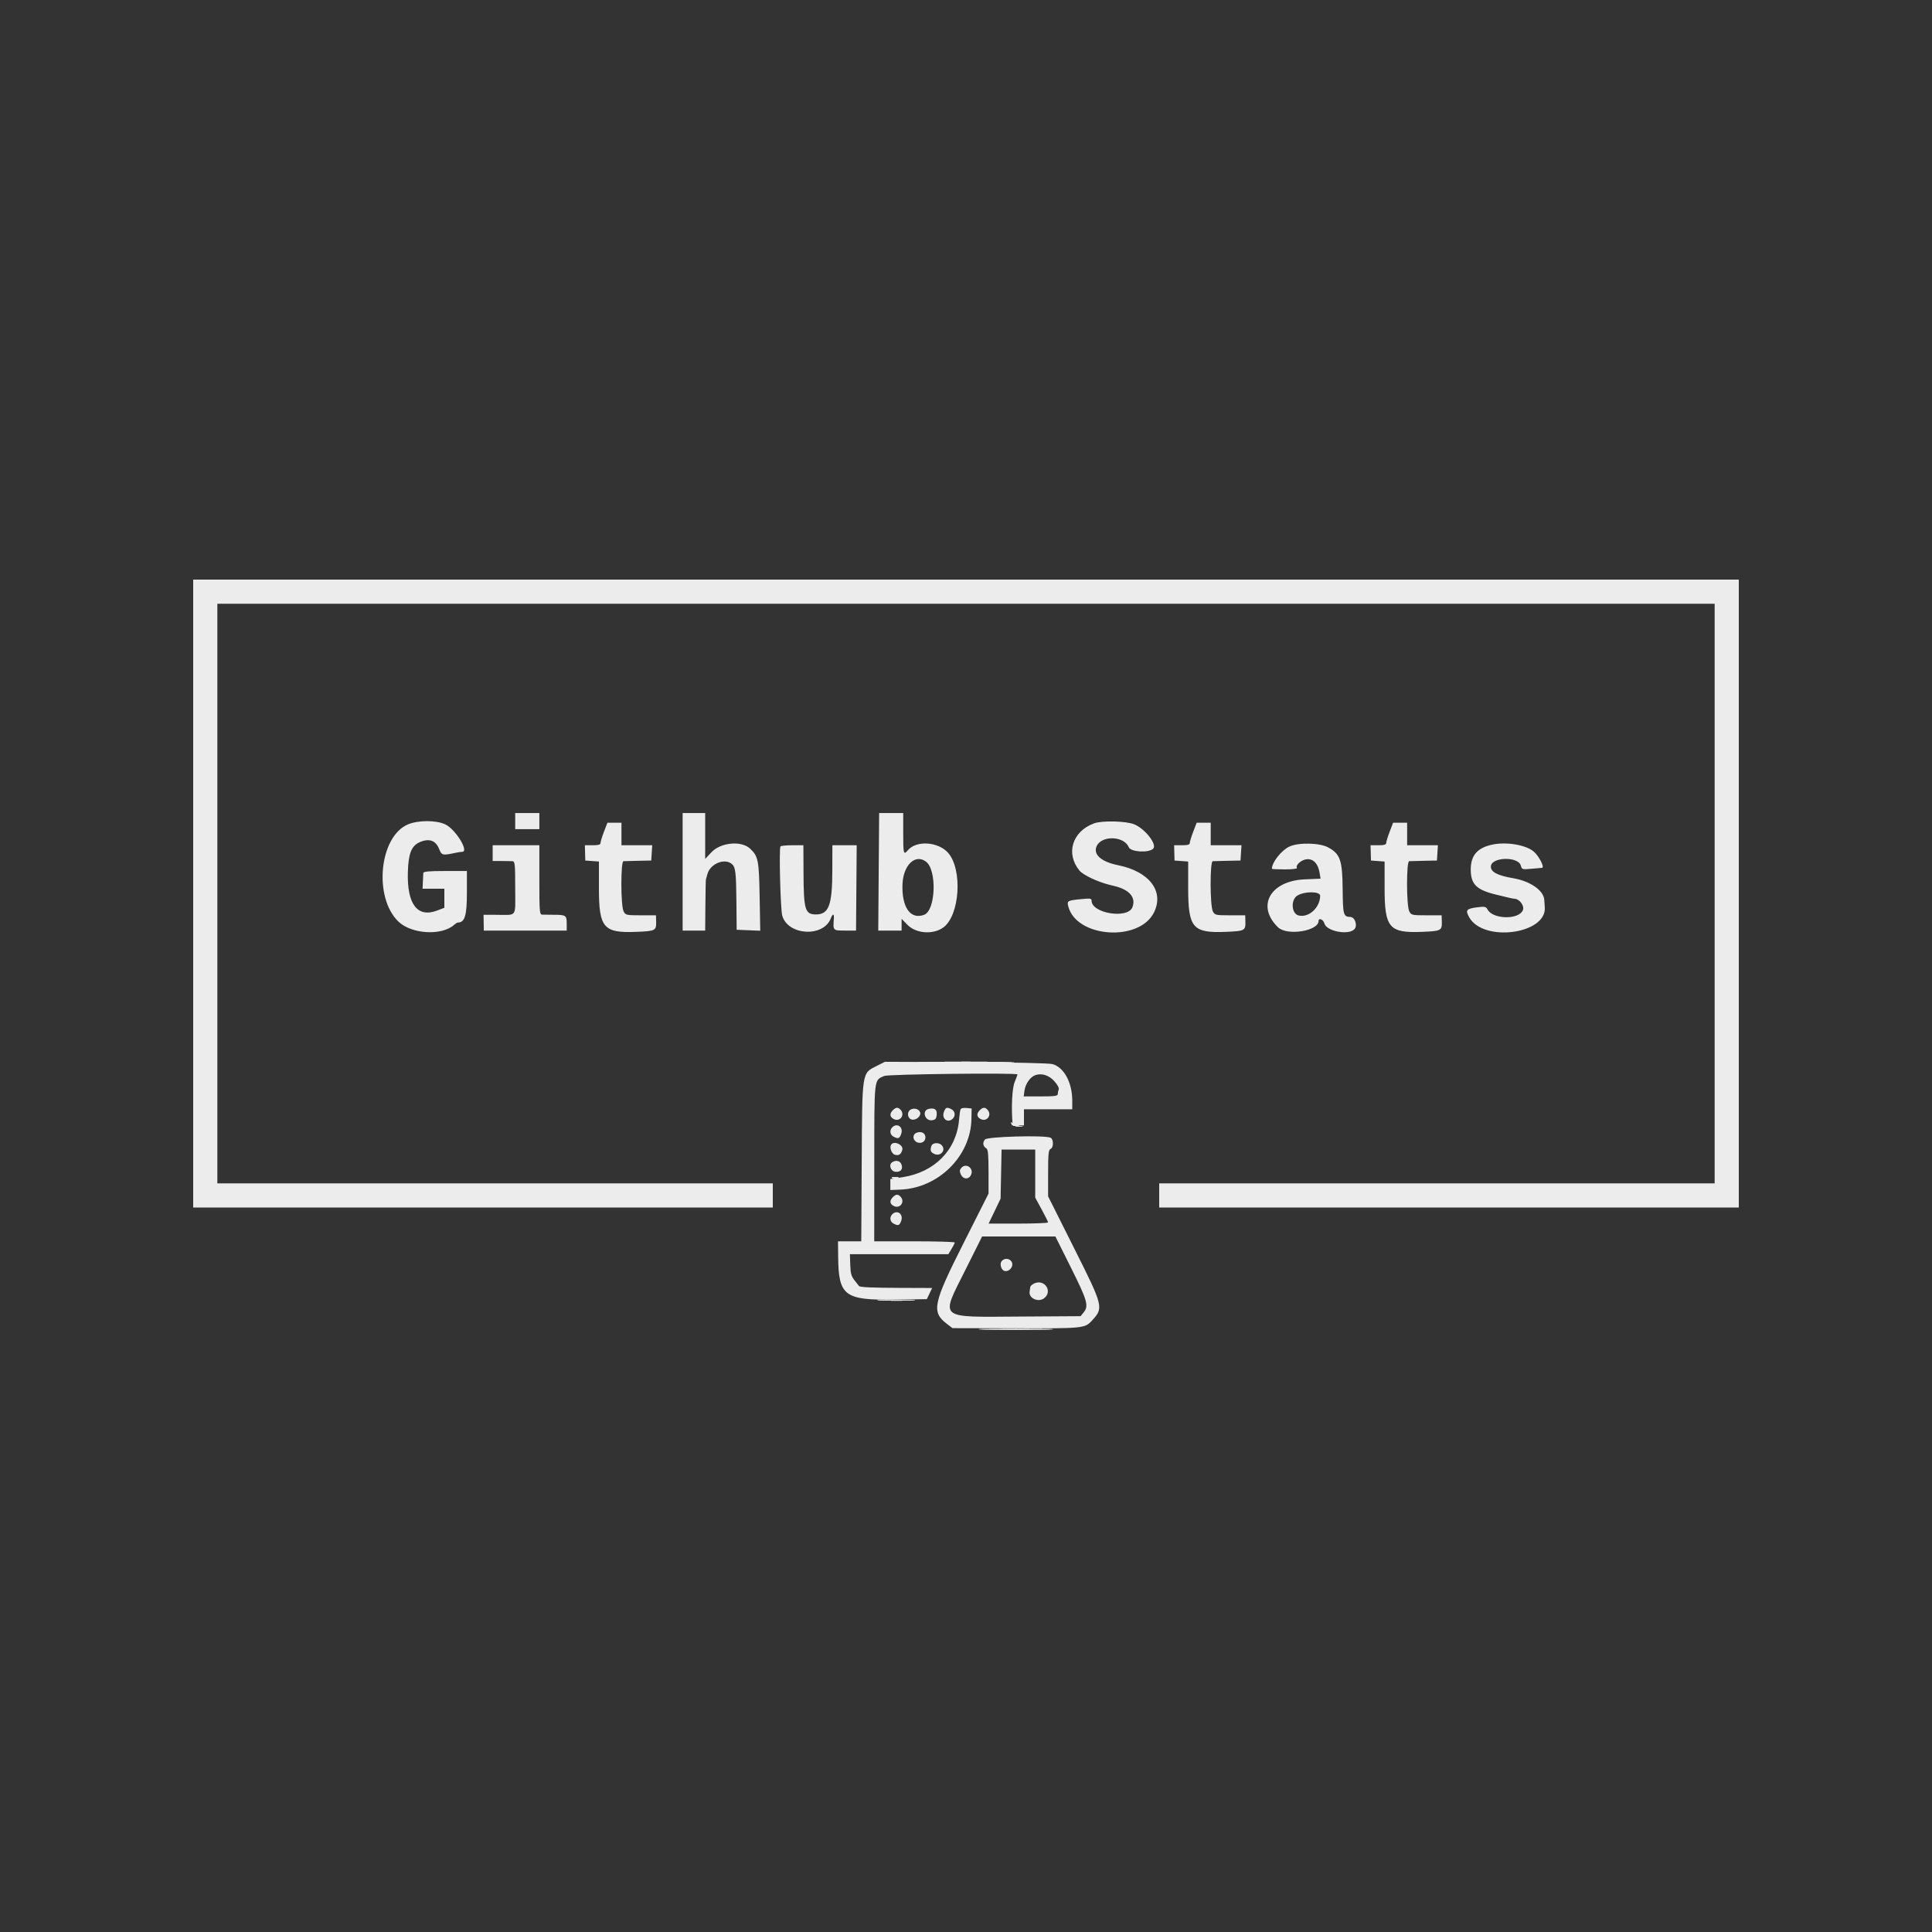 <svg id="svg" version="1.1" xmlns="http://www.w3.org/2000/svg" xmlns:xlink="http://www.w3.org/1999/xlink" width="400" height="400" viewBox="0, 0, 400,400"><rect x="0" y="0" width="400" height="400" fill="#333333" stroke="none"/><g id="svgg"><path id="path0" d="M40.000 185.000 L 40.000 250.000 100.000 250.000 L 160.000 250.000 160.000 247.500 L 160.000 245.000 102.500 245.000 L 45.000 245.000 45.000 185.000 L 45.000 125.000 200.000 125.000 L 355.000 125.000 355.000 185.000 L 355.000 245.000 297.500 245.000 L 240.000 245.000 240.000 247.500 L 240.000 250.000 300.000 250.000 L 360.000 250.000 360.000 185.000 L 360.000 120.000 200.000 120.000 L 40.000 120.000 40.000 185.000 M106.667 170.000 L 106.667 171.667 109.167 171.667 L 111.667 171.667 111.667 170.000 L 111.667 168.333 109.167 168.333 L 106.667 168.333 106.667 170.000 M141.333 180.500 L 141.333 192.667 143.667 192.667 L 146.000 192.667 146.042 187.500 C 146.065 184.658,146.114 182.221,146.152 182.083 C 146.190 181.946,146.338 181.420,146.480 180.916 C 147.059 178.868,149.910 177.655,151.432 178.809 C 152.283 179.454,152.412 180.450,152.468 186.833 L 152.518 192.500 154.959 192.599 L 157.401 192.697 157.274 185.599 C 157.138 178.041,156.984 177.276,155.281 175.689 C 153.475 174.007,149.224 174.407,147.310 176.439 L 146.000 177.830 146.000 173.082 L 146.000 168.333 143.667 168.333 L 141.333 168.333 141.333 180.500 M181.925 180.500 L 181.833 192.667 184.250 192.667 L 186.667 192.667 186.667 191.449 L 186.667 190.231 187.846 191.446 C 189.632 193.285,193.137 193.564,195.279 192.039 C 198.734 189.578,199.341 179.946,196.257 176.528 C 194.211 174.260,189.762 173.968,188.012 175.986 C 187.061 177.083,187.000 176.874,187.000 172.500 L 187.000 168.333 184.508 168.333 L 182.016 168.333 181.925 180.500 M84.444 170.690 C 78.530 173.213,77.296 185.758,82.466 190.783 C 85.170 193.411,91.460 193.786,94.026 191.474 C 94.316 191.213,94.652 191.000,94.774 191.000 C 96.226 191.000,96.667 189.588,96.667 184.940 L 96.667 180.333 92.167 180.333 C 88.803 180.333,87.660 180.439,87.640 180.750 C 87.625 180.979,87.585 181.804,87.551 182.583 L 87.489 184.000 89.744 184.000 L 92.000 184.000 92.000 185.972 L 92.000 187.945 90.514 188.512 C 86.427 190.073,84.253 187.227,84.444 180.567 C 84.553 176.749,85.174 175.150,86.841 174.391 C 88.783 173.506,90.194 173.973,90.899 175.733 C 91.458 177.130,91.576 177.156,94.500 176.528 C 94.867 176.449,95.411 176.373,95.711 176.359 C 97.151 176.291,94.325 171.711,92.212 170.688 C 90.341 169.783,86.569 169.784,84.444 170.690 M226.500 170.474 C 221.996 172.125,220.582 176.737,223.500 180.254 C 224.255 181.164,227.227 182.574,229.667 183.180 C 229.758 183.202,230.283 183.333,230.833 183.470 C 233.881 184.228,235.219 185.840,234.455 187.832 C 233.503 190.312,226.000 189.113,226.000 186.480 C 226.000 186.004,225.708 185.963,223.755 186.162 C 221.018 186.441,220.890 186.513,221.166 187.620 C 222.799 194.164,235.922 195.084,238.943 188.866 C 241.059 184.512,237.942 180.436,231.500 179.134 C 227.988 178.425,226.271 176.900,227.052 175.185 C 228.092 172.904,232.725 173.060,233.698 175.408 C 234.112 176.409,237.835 176.632,238.756 175.710 C 239.607 174.859,237.138 171.655,234.889 170.690 C 233.219 169.975,228.214 169.845,226.500 170.474 M125.046 172.196 C 124.654 173.221,124.333 174.271,124.333 174.530 C 124.333 174.870,123.886 175.000,122.712 175.000 L 121.091 175.000 121.134 176.583 L 121.177 178.167 122.589 178.269 L 124.000 178.372 124.001 183.936 C 124.003 192.108,124.949 193.206,131.757 192.930 C 135.736 192.769,135.898 192.683,135.844 190.749 L 135.810 189.508 132.668 189.504 C 129.653 189.500,129.508 189.466,129.101 188.667 C 128.507 187.501,128.492 178.346,129.083 178.302 C 129.313 178.285,130.700 178.247,132.167 178.219 L 134.833 178.167 134.935 176.583 L 135.037 175.000 131.852 175.000 L 128.667 175.000 128.667 172.667 L 128.667 170.333 127.213 170.333 L 125.759 170.333 125.046 172.196 M247.046 172.196 C 246.654 173.221,246.333 174.271,246.333 174.530 C 246.333 174.870,245.886 175.000,244.712 175.000 L 243.091 175.000 243.134 176.583 L 243.177 178.167 244.589 178.269 L 246.000 178.372 246.001 183.936 C 246.003 192.108,246.949 193.206,253.757 192.930 C 257.736 192.769,257.898 192.683,257.844 190.749 L 257.810 189.508 254.668 189.504 C 251.653 189.500,251.508 189.466,251.101 188.667 C 250.507 187.501,250.492 178.346,251.083 178.302 C 251.313 178.285,252.700 178.247,254.167 178.219 L 256.833 178.167 256.935 176.583 L 257.037 175.000 253.852 175.000 L 250.667 175.000 250.667 172.667 L 250.667 170.333 249.213 170.333 L 247.759 170.333 247.046 172.196 M287.713 172.196 C 287.321 173.221,287.000 174.271,287.000 174.530 C 287.000 174.870,286.552 175.000,285.379 175.000 L 283.758 175.000 283.801 176.583 L 283.844 178.167 285.255 178.269 L 286.667 178.372 286.668 183.936 C 286.670 192.108,287.616 193.206,294.423 192.930 C 298.402 192.769,298.565 192.683,298.511 190.749 L 298.476 189.508 295.334 189.504 C 292.320 189.500,292.175 189.466,291.768 188.667 C 291.174 187.501,291.158 178.346,291.750 178.302 C 291.979 178.285,293.367 178.247,294.833 178.219 L 297.500 178.167 297.602 176.583 L 297.703 175.000 294.518 175.000 L 291.333 175.000 291.333 172.667 L 291.333 170.333 289.880 170.333 L 288.426 170.333 287.713 172.196 M266.943 175.279 C 265.287 176.058,263.333 178.546,263.333 179.874 C 263.333 179.943,264.542 180.000,266.020 180.000 C 267.517 180.000,268.624 179.868,268.521 179.701 C 268.152 179.103,269.507 177.942,270.638 177.887 C 271.971 177.823,272.910 178.855,273.212 180.718 L 273.407 181.919 270.120 182.063 C 262.967 182.375,260.059 187.620,264.614 191.997 C 266.491 193.801,273.000 192.767,273.000 190.665 C 273.000 189.953,273.999 190.381,274.199 191.178 C 274.605 192.793,279.115 193.685,280.396 192.404 C 281.121 191.679,280.556 189.890,279.589 189.850 C 278.131 189.789,278.031 189.430,277.983 184.101 C 277.929 178.081,277.482 176.796,274.968 175.439 C 273.190 174.480,268.825 174.392,266.943 175.279 M308.833 174.895 C 305.828 175.574,304.504 177.139,304.502 180.015 C 304.499 183.080,305.694 184.255,309.809 185.235 C 310.922 185.501,312.133 185.793,312.500 185.886 C 312.867 185.978,313.359 186.066,313.595 186.082 C 314.670 186.155,315.683 187.600,315.279 188.486 C 314.376 190.467,309.072 190.337,307.985 188.306 C 307.666 187.709,307.413 187.653,305.894 187.841 C 303.583 188.127,303.344 188.422,304.195 189.933 C 307.135 195.155,320.256 193.393,319.832 187.833 C 319.804 187.467,319.755 186.773,319.724 186.292 C 319.598 184.361,316.835 182.434,313.333 181.835 C 310.076 181.278,308.667 180.553,308.667 179.437 C 308.667 177.409,314.379 177.236,314.884 179.249 C 315.075 180.009,315.190 180.045,316.960 179.878 C 317.990 179.781,319.018 179.694,319.245 179.684 C 319.847 179.658,318.716 177.361,317.611 176.366 C 315.999 174.916,311.831 174.217,308.833 174.895 M102.000 176.630 L 102.000 178.260 103.750 178.261 C 104.712 178.262,105.763 178.279,106.083 178.298 C 106.614 178.330,106.667 178.831,106.667 183.833 C 106.667 190.146,107.203 189.404,102.641 189.402 L 100.114 189.402 100.140 191.034 L 100.165 192.667 108.749 192.667 L 117.333 192.667 117.333 191.189 C 117.333 189.505,117.142 189.384,114.500 189.394 C 113.583 189.397,112.571 189.385,112.250 189.367 C 111.714 189.336,111.667 188.757,111.667 182.167 L 111.667 175.000 106.833 175.000 L 102.000 175.000 102.000 176.630 M161.579 175.250 C 161.264 175.872,161.589 188.288,161.955 189.574 C 163.126 193.701,170.500 194.111,172.012 190.134 C 172.420 189.063,172.726 189.120,172.638 190.250 C 172.449 192.662,172.454 192.667,174.950 192.667 L 177.234 192.667 177.302 183.833 L 177.370 175.000 174.852 175.000 L 172.333 175.000 172.325 180.083 C 172.314 187.435,171.604 189.349,168.898 189.323 C 166.676 189.301,166.393 188.345,166.359 180.750 L 166.333 175.000 164.020 175.000 C 162.747 175.000,161.649 175.112,161.579 175.250 M191.744 178.417 C 194.016 180.178,193.721 188.488,191.353 189.390 C 188.518 190.471,186.667 187.874,186.852 183.074 C 187.005 179.092,189.522 176.695,191.744 178.417 M273.326 185.457 C 273.301 187.924,270.956 190.063,268.855 189.535 C 267.360 189.160,267.196 186.276,268.620 185.412 C 270.125 184.499,273.336 184.530,273.326 185.457 M181.556 220.667 C 178.415 222.243,178.514 221.614,178.408 240.583 L 178.315 257.000 175.908 257.000 L 173.500 257.000 173.532 260.250 C 173.613 268.312,174.839 269.226,185.361 269.070 L 191.889 268.973 192.439 267.820 L 192.989 266.667 186.245 266.642 C 180.321 266.620,177.967 266.508,177.837 266.242 C 177.817 266.201,177.419 265.696,176.954 265.122 C 176.263 264.269,176.094 263.672,176.036 261.872 L 175.965 259.667 186.154 259.667 L 196.343 259.667 197.004 258.583 C 197.367 257.987,197.665 257.387,197.665 257.250 C 197.666 257.112,193.917 257.000,189.333 257.000 L 181.000 257.000 181.011 240.750 C 181.023 222.872,180.926 223.720,183.067 222.765 C 183.907 222.389,210.667 222.085,210.667 222.451 C 210.667 222.523,210.398 223.238,210.070 224.041 C 209.549 225.316,209.353 229.236,209.639 232.667 C 209.654 232.850,210.192 233.000,210.833 233.000 L 212.000 233.000 212.000 231.333 L 212.000 229.667 217.000 229.667 L 222.000 229.667 222.000 227.894 C 222.000 224.127,220.292 220.970,217.895 220.308 C 217.213 220.120,209.622 219.950,199.965 219.907 L 183.217 219.833 181.556 220.667 M218.252 223.810 C 218.930 224.550,219.309 225.251,219.193 225.551 C 219.087 225.828,219.000 226.267,219.000 226.527 C 219.000 226.906,218.295 227.000,215.473 227.000 L 211.946 227.000 212.104 225.827 C 212.294 224.412,213.299 222.963,214.339 222.603 C 215.674 222.140,217.135 222.591,218.252 223.810 M184.857 229.857 C 184.145 230.570,184.199 231.238,185.004 231.669 C 186.316 232.371,187.465 230.836,186.440 229.750 C 185.918 229.196,185.490 229.225,184.857 229.857 M188.547 229.727 C 187.716 230.192,187.850 231.550,188.750 231.785 C 189.662 232.024,190.788 231.037,190.490 230.261 C 190.234 229.594,189.262 229.327,188.547 229.727 M192.278 229.585 C 190.821 229.899,191.442 232.110,192.939 231.937 C 193.669 231.852,193.852 231.642,193.935 230.794 C 194.040 229.714,193.502 229.321,192.278 229.585 M195.411 230.255 C 194.925 231.648,196.255 232.612,197.267 231.600 C 197.867 230.999,197.749 230.067,197.022 229.678 C 196.039 229.152,195.760 229.252,195.411 230.255 M198.849 229.729 C 198.769 229.970,198.641 230.917,198.564 231.833 C 198.039 238.089,193.519 242.692,186.888 243.722 L 184.333 244.120 184.333 245.250 L 184.333 246.380 186.417 246.296 C 194.307 245.975,200.975 239.360,201.124 231.706 L 201.167 229.500 200.081 229.395 C 199.403 229.330,198.941 229.455,198.849 229.729 M202.857 229.857 C 202.145 230.570,202.199 231.238,203.004 231.669 C 204.316 232.371,205.465 230.836,204.440 229.750 C 203.918 229.196,203.490 229.225,202.857 229.857 M184.733 233.400 C 184.133 234.001,184.251 234.933,184.978 235.322 C 185.961 235.848,186.240 235.748,186.589 234.745 C 187.075 233.352,185.745 232.388,184.733 233.400 M189.365 234.795 C 188.704 235.591,189.487 236.733,190.606 236.603 C 191.909 236.453,191.937 234.551,190.638 234.400 C 190.164 234.345,189.591 234.523,189.365 234.795 M203.928 235.917 C 203.377 236.550,203.500 237.344,204.216 237.767 C 204.560 237.970,204.667 239.110,204.667 242.575 L 204.667 247.117 199.484 257.398 C 193.123 270.013,192.798 271.620,196.097 274.136 L 197.202 274.979 210.356 275.011 C 224.236 275.045,224.607 275.008,226.043 273.450 C 228.528 270.754,228.490 270.599,222.333 258.323 L 217.000 247.689 217.000 242.880 C 217.000 238.913,217.088 238.038,217.500 237.879 C 218.176 237.620,218.155 235.797,217.473 235.536 C 216.069 234.997,204.445 235.324,203.928 235.917 M184.488 237.019 C 184.120 237.615,184.624 238.911,185.293 239.086 C 186.097 239.296,186.518 239.023,186.804 238.104 C 187.138 237.035,185.075 236.069,184.488 237.019 M192.869 237.194 C 192.511 238.128,192.650 238.552,193.432 238.908 C 194.775 239.520,195.948 238.081,194.933 237.067 C 194.362 236.495,193.107 236.573,192.869 237.194 M214.333 242.979 L 214.333 247.958 215.662 250.396 C 216.393 251.736,216.993 252.946,216.995 253.083 C 216.998 253.221,214.229 253.333,210.842 253.333 L 204.683 253.333 205.923 250.750 L 207.162 248.167 207.264 243.083 L 207.366 238.000 210.850 238.000 L 214.333 238.000 214.333 242.979 M184.721 240.626 C 183.945 241.118,184.390 242.487,185.362 242.600 C 186.461 242.728,187.014 242.072,186.639 241.083 C 186.349 240.317,185.520 240.120,184.721 240.626 M198.992 241.843 C 198.668 242.233,198.657 242.547,198.944 243.177 C 199.399 244.175,200.504 244.260,201.000 243.333 C 201.757 241.919,200.007 240.620,198.992 241.843 M184.857 247.857 C 184.145 248.570,184.199 249.238,185.004 249.669 C 186.316 250.371,187.465 248.836,186.440 247.750 C 185.918 247.196,185.490 247.225,184.857 247.857 M184.733 251.400 C 184.133 252.001,184.251 252.933,184.978 253.322 C 185.961 253.848,186.240 253.748,186.589 252.745 C 187.075 251.352,185.745 250.388,184.733 251.400 M221.754 262.502 C 225.135 269.274,225.446 270.375,224.363 271.713 L 223.726 272.500 211.201 272.579 C 194.009 272.686,194.695 273.267,199.851 262.965 L 203.336 256.000 210.922 256.000 L 218.508 256.000 221.754 262.502 M207.368 261.124 C 206.981 261.591,207.201 262.665,207.763 263.042 C 208.356 263.441,209.342 262.916,209.549 262.091 C 209.866 260.827,208.220 260.098,207.368 261.124 M214.083 265.740 C 213.671 265.939,213.322 266.266,213.308 266.468 C 213.294 266.669,213.233 267.087,213.174 267.397 C 212.914 268.742,214.919 269.705,216.132 268.817 C 218.062 267.406,216.255 264.693,214.083 265.740 " stroke="none" fill="#ececec" fill-rule="evenodd"></path><path id="path1" d="M191.917 219.916 C 196.362 219.969,203.637 219.969,208.083 219.916 C 212.529 219.864,208.892 219.821,200.000 219.821 C 191.108 219.821,187.471 219.864,191.917 219.916 M209.417 232.667 C 209.505 232.993,210.005 233.181,210.859 233.209 C 212.112 233.250,212.118 233.245,211.003 233.099 C 210.363 233.015,209.714 232.770,209.561 232.556 C 209.371 232.291,209.325 232.326,209.417 232.667 M184.750 243.896 C 185.071 243.980,185.596 243.980,185.917 243.896 C 186.237 243.813,185.975 243.744,185.333 243.744 C 184.692 243.744,184.429 243.813,184.750 243.896 M182.434 269.249 C 184.231 269.309,187.081 269.308,188.767 269.248 C 190.454 269.188,188.983 269.139,185.500 269.139 C 182.017 269.139,180.637 269.189,182.434 269.249 M204.083 275.250 C 207.521 275.304,213.146 275.304,216.583 275.250 C 220.021 275.195,217.208 275.151,210.333 275.151 C 203.458 275.151,200.646 275.195,204.083 275.250 " stroke="none" fill="#f0ecec" fill-rule="evenodd"></path><path id="path2" d="M191.917 219.916 C 196.362 219.969,203.637 219.969,208.083 219.916 C 212.529 219.864,208.892 219.821,200.000 219.821 C 191.108 219.821,187.471 219.864,191.917 219.916 M209.417 232.667 C 209.505 232.993,210.005 233.181,210.859 233.209 C 212.112 233.250,212.118 233.245,211.003 233.099 C 210.363 233.015,209.714 232.770,209.561 232.556 C 209.371 232.291,209.325 232.326,209.417 232.667 M184.750 243.896 C 185.071 243.980,185.596 243.980,185.917 243.896 C 186.237 243.813,185.975 243.744,185.333 243.744 C 184.692 243.744,184.429 243.813,184.750 243.896 M182.434 269.249 C 184.231 269.309,187.081 269.308,188.767 269.248 C 190.454 269.188,188.983 269.139,185.500 269.139 C 182.017 269.139,180.637 269.189,182.434 269.249 M204.083 275.250 C 207.521 275.304,213.146 275.304,216.583 275.250 C 220.021 275.195,217.208 275.151,210.333 275.151 C 203.458 275.151,200.646 275.195,204.083 275.250 " stroke="none" fill="#f0ecec" fill-rule="evenodd"></path><path id="path3" d="M191.917 219.916 C 196.362 219.969,203.637 219.969,208.083 219.916 C 212.529 219.864,208.892 219.821,200.000 219.821 C 191.108 219.821,187.471 219.864,191.917 219.916 M209.417 232.667 C 209.505 232.993,210.005 233.181,210.859 233.209 C 212.112 233.250,212.118 233.245,211.003 233.099 C 210.363 233.015,209.714 232.770,209.561 232.556 C 209.371 232.291,209.325 232.326,209.417 232.667 M184.750 243.896 C 185.071 243.980,185.596 243.980,185.917 243.896 C 186.237 243.813,185.975 243.744,185.333 243.744 C 184.692 243.744,184.429 243.813,184.750 243.896 M182.434 269.249 C 184.231 269.309,187.081 269.308,188.767 269.248 C 190.454 269.188,188.983 269.139,185.500 269.139 C 182.017 269.139,180.637 269.189,182.434 269.249 M204.083 275.250 C 207.521 275.304,213.146 275.304,216.583 275.250 C 220.021 275.195,217.208 275.151,210.333 275.151 C 203.458 275.151,200.646 275.195,204.083 275.250 " stroke="none" fill="#f0ecec" fill-rule="evenodd"></path><path id="path4" d="M191.917 219.916 C 196.362 219.969,203.637 219.969,208.083 219.916 C 212.529 219.864,208.892 219.821,200.000 219.821 C 191.108 219.821,187.471 219.864,191.917 219.916 M209.417 232.667 C 209.505 232.993,210.005 233.181,210.859 233.209 C 212.112 233.250,212.118 233.245,211.003 233.099 C 210.363 233.015,209.714 232.770,209.561 232.556 C 209.371 232.291,209.325 232.326,209.417 232.667 M184.750 243.896 C 185.071 243.980,185.596 243.980,185.917 243.896 C 186.237 243.813,185.975 243.744,185.333 243.744 C 184.692 243.744,184.429 243.813,184.750 243.896 M182.434 269.249 C 184.231 269.309,187.081 269.308,188.767 269.248 C 190.454 269.188,188.983 269.139,185.500 269.139 C 182.017 269.139,180.637 269.189,182.434 269.249 M204.083 275.250 C 207.521 275.304,213.146 275.304,216.583 275.250 C 220.021 275.195,217.208 275.151,210.333 275.151 C 203.458 275.151,200.646 275.195,204.083 275.250 " stroke="none" fill="#f0ecec" fill-rule="evenodd"></path></g></svg>